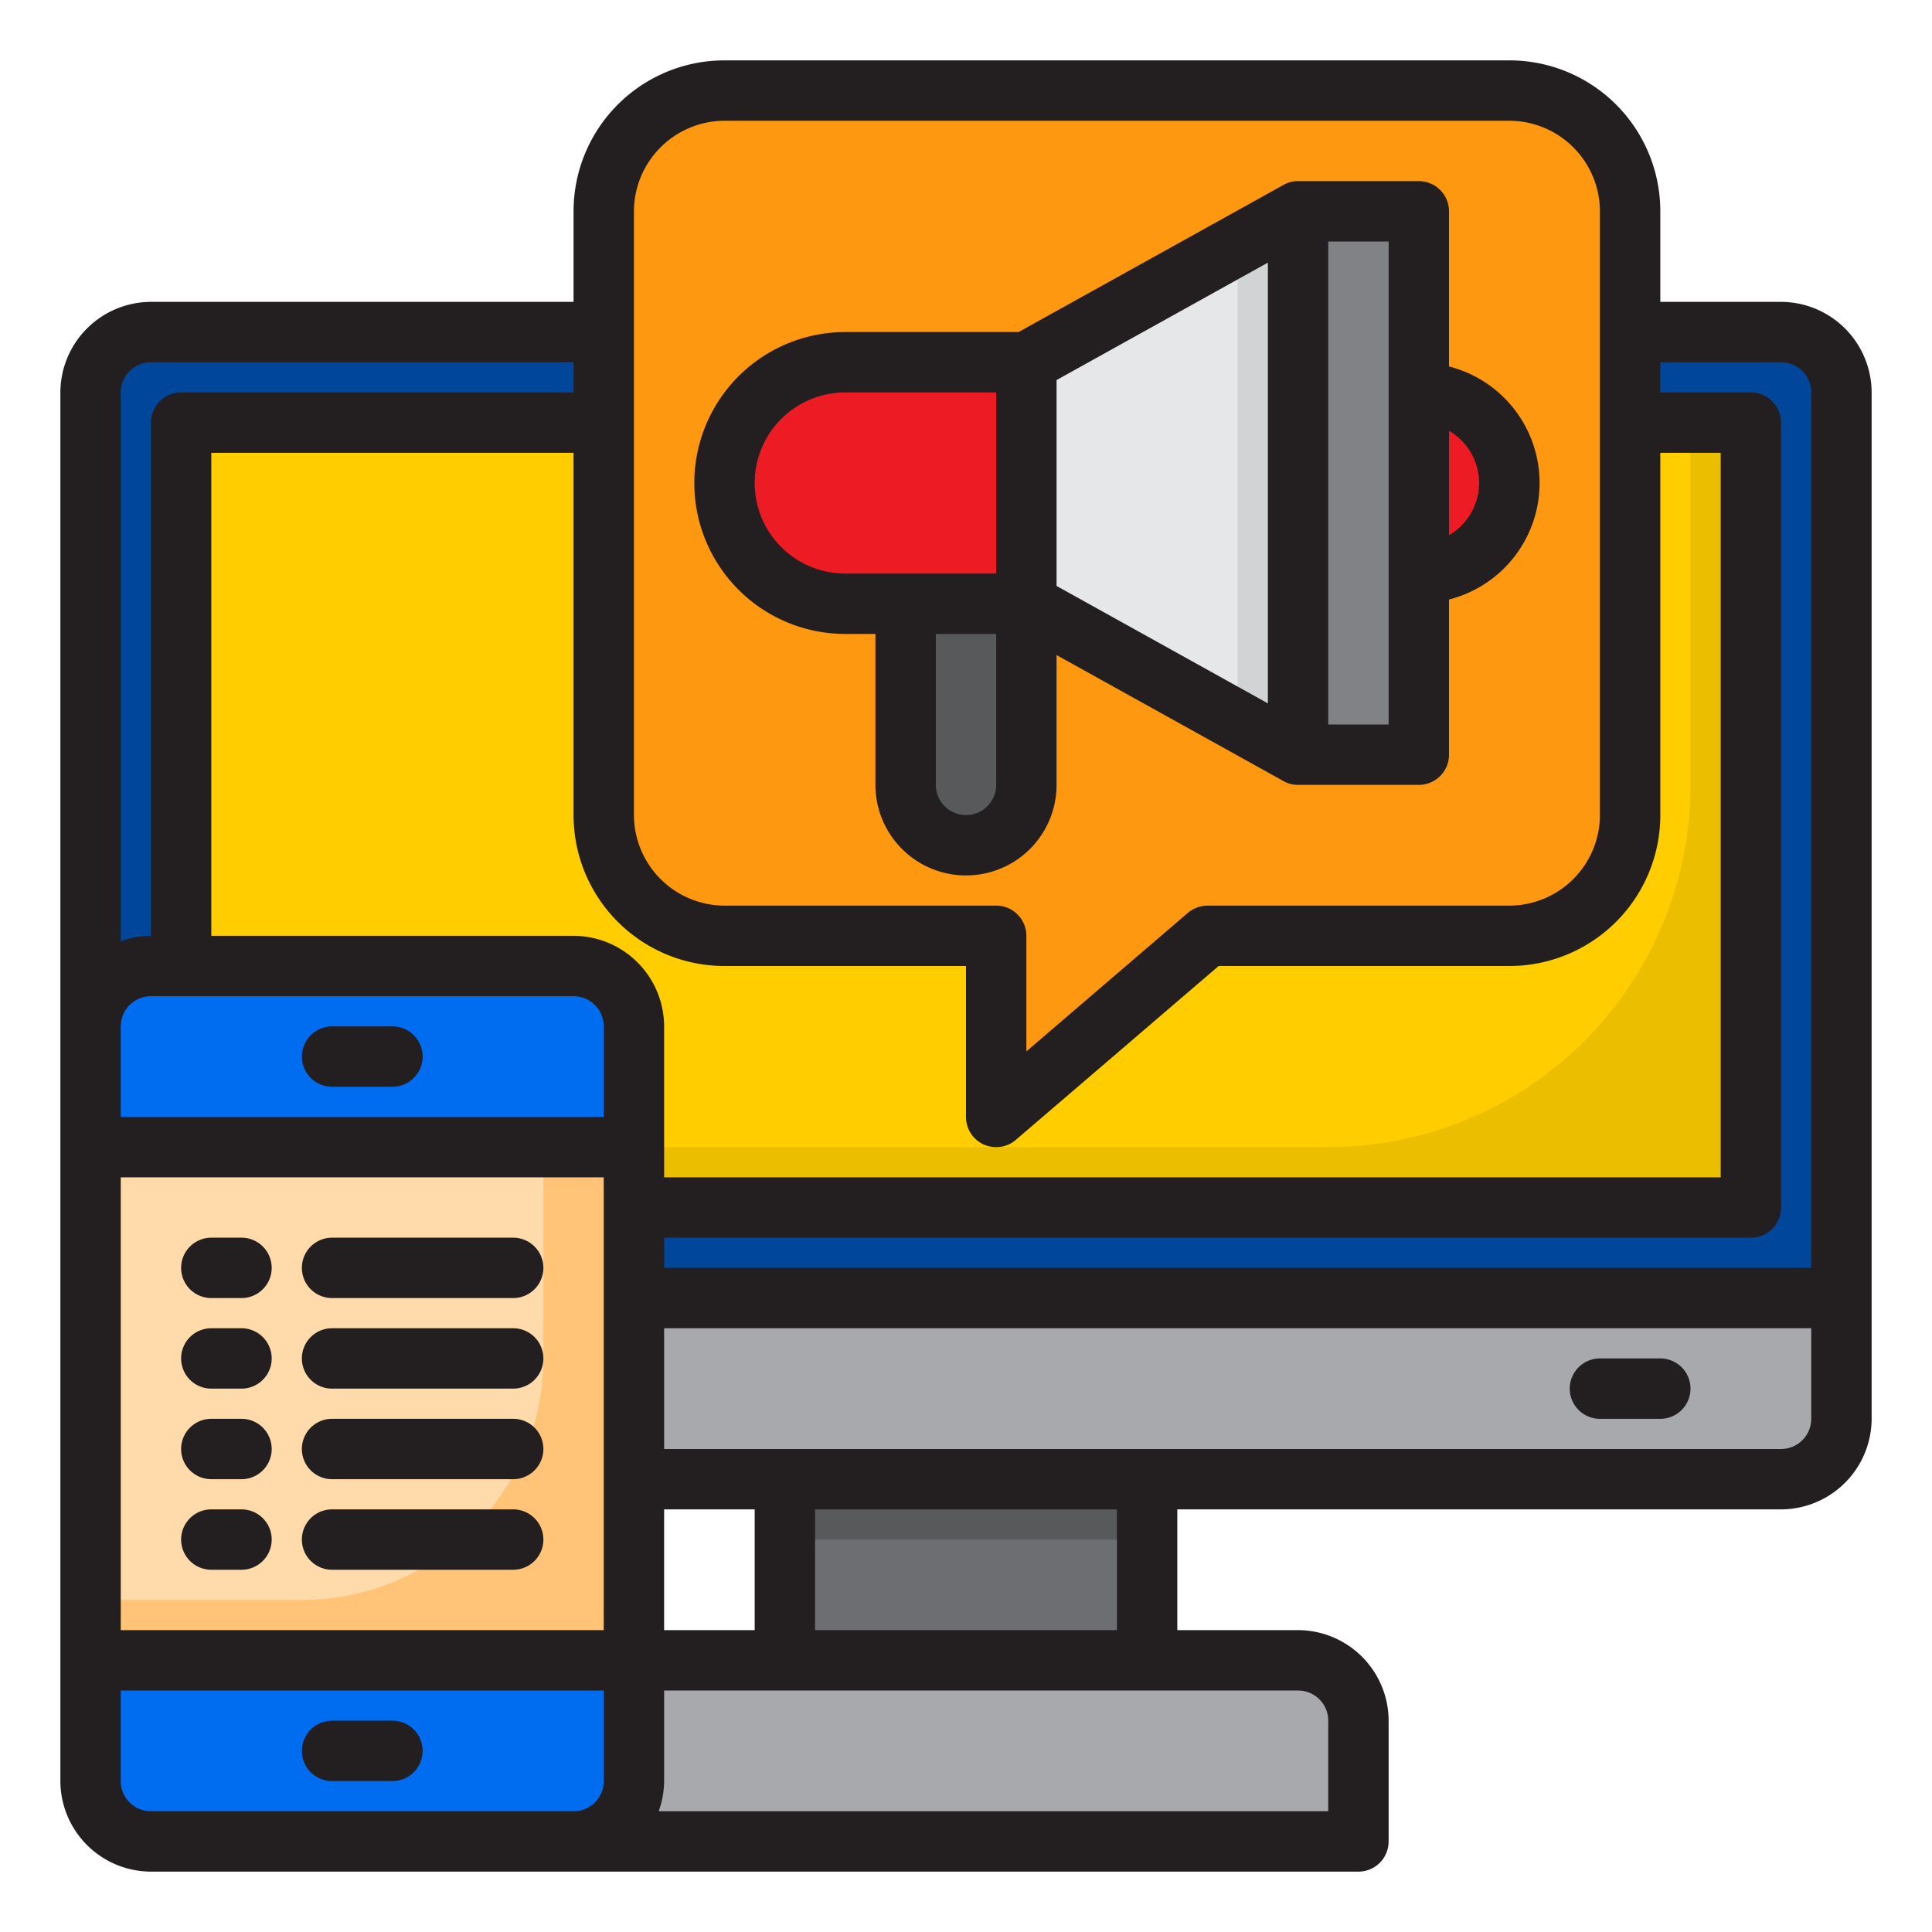 <svg height="512" viewBox="0 0 64 64" width="512" xmlns="http://www.w3.org/2000/svg"><g id="Advertising-7" data-name="Advertising"><path d="m3 43h58a0 0 0 0 1 0 0v4a2 2 0 0 1 -2 2h-54a2 2 0 0 1 -2-2v-4a0 0 0 0 1 0 0z" fill="#a7a9ac"/><path d="m5 11h54a2 2 0 0 1 2 2v30a0 0 0 0 1 0 0h-58a0 0 0 0 1 0 0v-30a2 2 0 0 1 2-2z" fill="#00479b"/><path d="m6 14h52a0 0 0 0 1 0 0v26a0 0 0 0 1 0 0h-50a2 2 0 0 1 -2-2v-24a0 0 0 0 1 0 0z" fill="#ffcd00"/><path d="m26 49h12v6h-12z" fill="#6d6e71"/><path d="m21 55a2 2 0 0 0 -2 2v4h26v-4a2 2 0 0 0 -2-2z" fill="#a7a9ac"/><path d="m54 7v20a4 4 0 0 1 -4 4h-10l-7 6v-6h-9a4 4 0 0 1 -4-4v-20a4 4 0 0 1 4-4h26a4 4 0 0 1 4 4z" fill="#ff9811"/><path d="m28 20h6v-8h-6a4 4 0 0 0 0 8z" fill="#ed1c24"/><path d="m47 25v-6-6-6h-4v18z" fill="#808285"/><path d="m43 25v-18l-9 5v8z" fill="#e6e7e8"/><path d="m41 8.111v15.778l2 1.111v-18z" fill="#d1d3d4"/><path d="m30 26a2 2 0 0 0 4 0v-6h-4z" fill="#58595b"/><path d="m50 16a3 3 0 0 0 -3-3v6a3 3 0 0 0 3-3z" fill="#ed1c24"/><path d="m56 14v12a12 12 0 0 1 -12 12h-38v2h52v-26z" fill="#ebbf00"/><path d="m26 49h12v2h-12z" fill="#58595b"/><path d="m3 38.004v8.996 8h18v-6-6-3-2z" fill="#ffdaaa"/><path d="m18 38v7a8 8 0 0 1 -8 8h-7v2h18v-17z" fill="#ffc477"/><path d="m19 32h-14a2 2 0 0 0 -2 2v4h18v-4a2 2 0 0 0 -2-2z" fill="#006df0"/><path d="m3 59a2 2 0 0 0 2 2h14a2 2 0 0 0 2-2v-4h-18z" fill="#006df0"/><g fill="#231f20"><path d="m13 57h-2a1 1 0 0 0 0 2h2a1 1 0 0 0 0-2z"/><path d="m13 34h-2a1 1 0 0 0 0 2h2a1 1 0 0 0 0-2z"/><path d="m7 43h1a1 1 0 0 0 0-2h-1a1 1 0 0 0 0 2z"/><path d="m11 43h6a1 1 0 0 0 0-2h-6a1 1 0 0 0 0 2z"/><path d="m7 46h1a1 1 0 0 0 0-2h-1a1 1 0 0 0 0 2z"/><path d="m11 46h6a1 1 0 0 0 0-2h-6a1 1 0 0 0 0 2z"/><path d="m7 49h1a1 1 0 0 0 0-2h-1a1 1 0 0 0 0 2z"/><path d="m11 49h6a1 1 0 0 0 0-2h-6a1 1 0 0 0 0 2z"/><path d="m7 52h1a1 1 0 0 0 0-2h-1a1 1 0 0 0 0 2z"/><path d="m11 52h6a1 1 0 0 0 0-2h-6a1 1 0 0 0 0 2z"/><path d="m59 10h-4v-3a5 5 0 0 0 -5-5h-26a5 5 0 0 0 -5 5v3h-14a3.009 3.009 0 0 0 -3 3v46a3.009 3.009 0 0 0 3 3h40a1 1 0 0 0 1-1v-4a3.009 3.009 0 0 0 -3-3h-4v-4h20a3.009 3.009 0 0 0 3-3v-34a3.009 3.009 0 0 0 -3-3zm-38-3a3.009 3.009 0 0 1 3-3h26a3.009 3.009 0 0 1 3 3v20a3.009 3.009 0 0 1 -3 3h-10a1.021 1.021 0 0 0 -.65.24l-5.35 4.59v-3.83a1 1 0 0 0 -1-1h-9a3.009 3.009 0 0 1 -3-3zm-17 6a1 1 0 0 1 1-1h14v1h-13a1 1 0 0 0 -1 1v17a3 3 0 0 0 -1 .18zm16 46a1 1 0 0 1 -1 1h-14a1 1 0 0 1 -1-1v-3h16zm0-5h-16v-15h16zm0-17h-16v-3a1 1 0 0 1 1-1h14a1 1 0 0 1 1 1zm-1-6h-12v-16h12v12a5 5 0 0 0 5 5h8v5a1 1 0 0 0 .58.91 1.059 1.059 0 0 0 .42.09.987.987 0 0 0 .65-.24l6.72-5.76h9.63a5 5 0 0 0 5-5v-12h2v24h-35v-5a3.009 3.009 0 0 0 -3-3zm3 19h3v4h-3zm21 6a1 1 0 0 1 1 1v3h-22.18a3 3 0 0 0 .18-1v-3zm-16-2v-4h10v4zm33-7a1 1 0 0 1 -1 1h-37v-4h38zm0-5h-38v-1h36a1 1 0 0 0 1-1v-26a1 1 0 0 0 -1-1h-3v-1h4a1 1 0 0 1 1 1z"/><path d="m48 12.14v-5.14a1 1 0 0 0 -1-1h-4a.947.947 0 0 0 -.49.13l-8.77 4.87h-5.74a5 5 0 0 0 0 10h1v5a3 3 0 0 0 6 0v-4.3l7.51 4.17a.947.947 0 0 0 .49.13h4a1 1 0 0 0 1-1v-5.14a3.983 3.983 0 0 0 0-7.72zm-15 13.86a1 1 0 0 1 -2 0v-5h2zm0-7h-5a3 3 0 0 1 0-6h5zm9 4.3-7-3.89v-6.82l7-3.89zm4 .7h-2v-16h2zm2-6.27v-3.46a2 2 0 0 1 0 3.46z"/><path d="m55 45h-2a1 1 0 0 0 0 2h2a1 1 0 0 0 0-2z"/></g></g></svg>